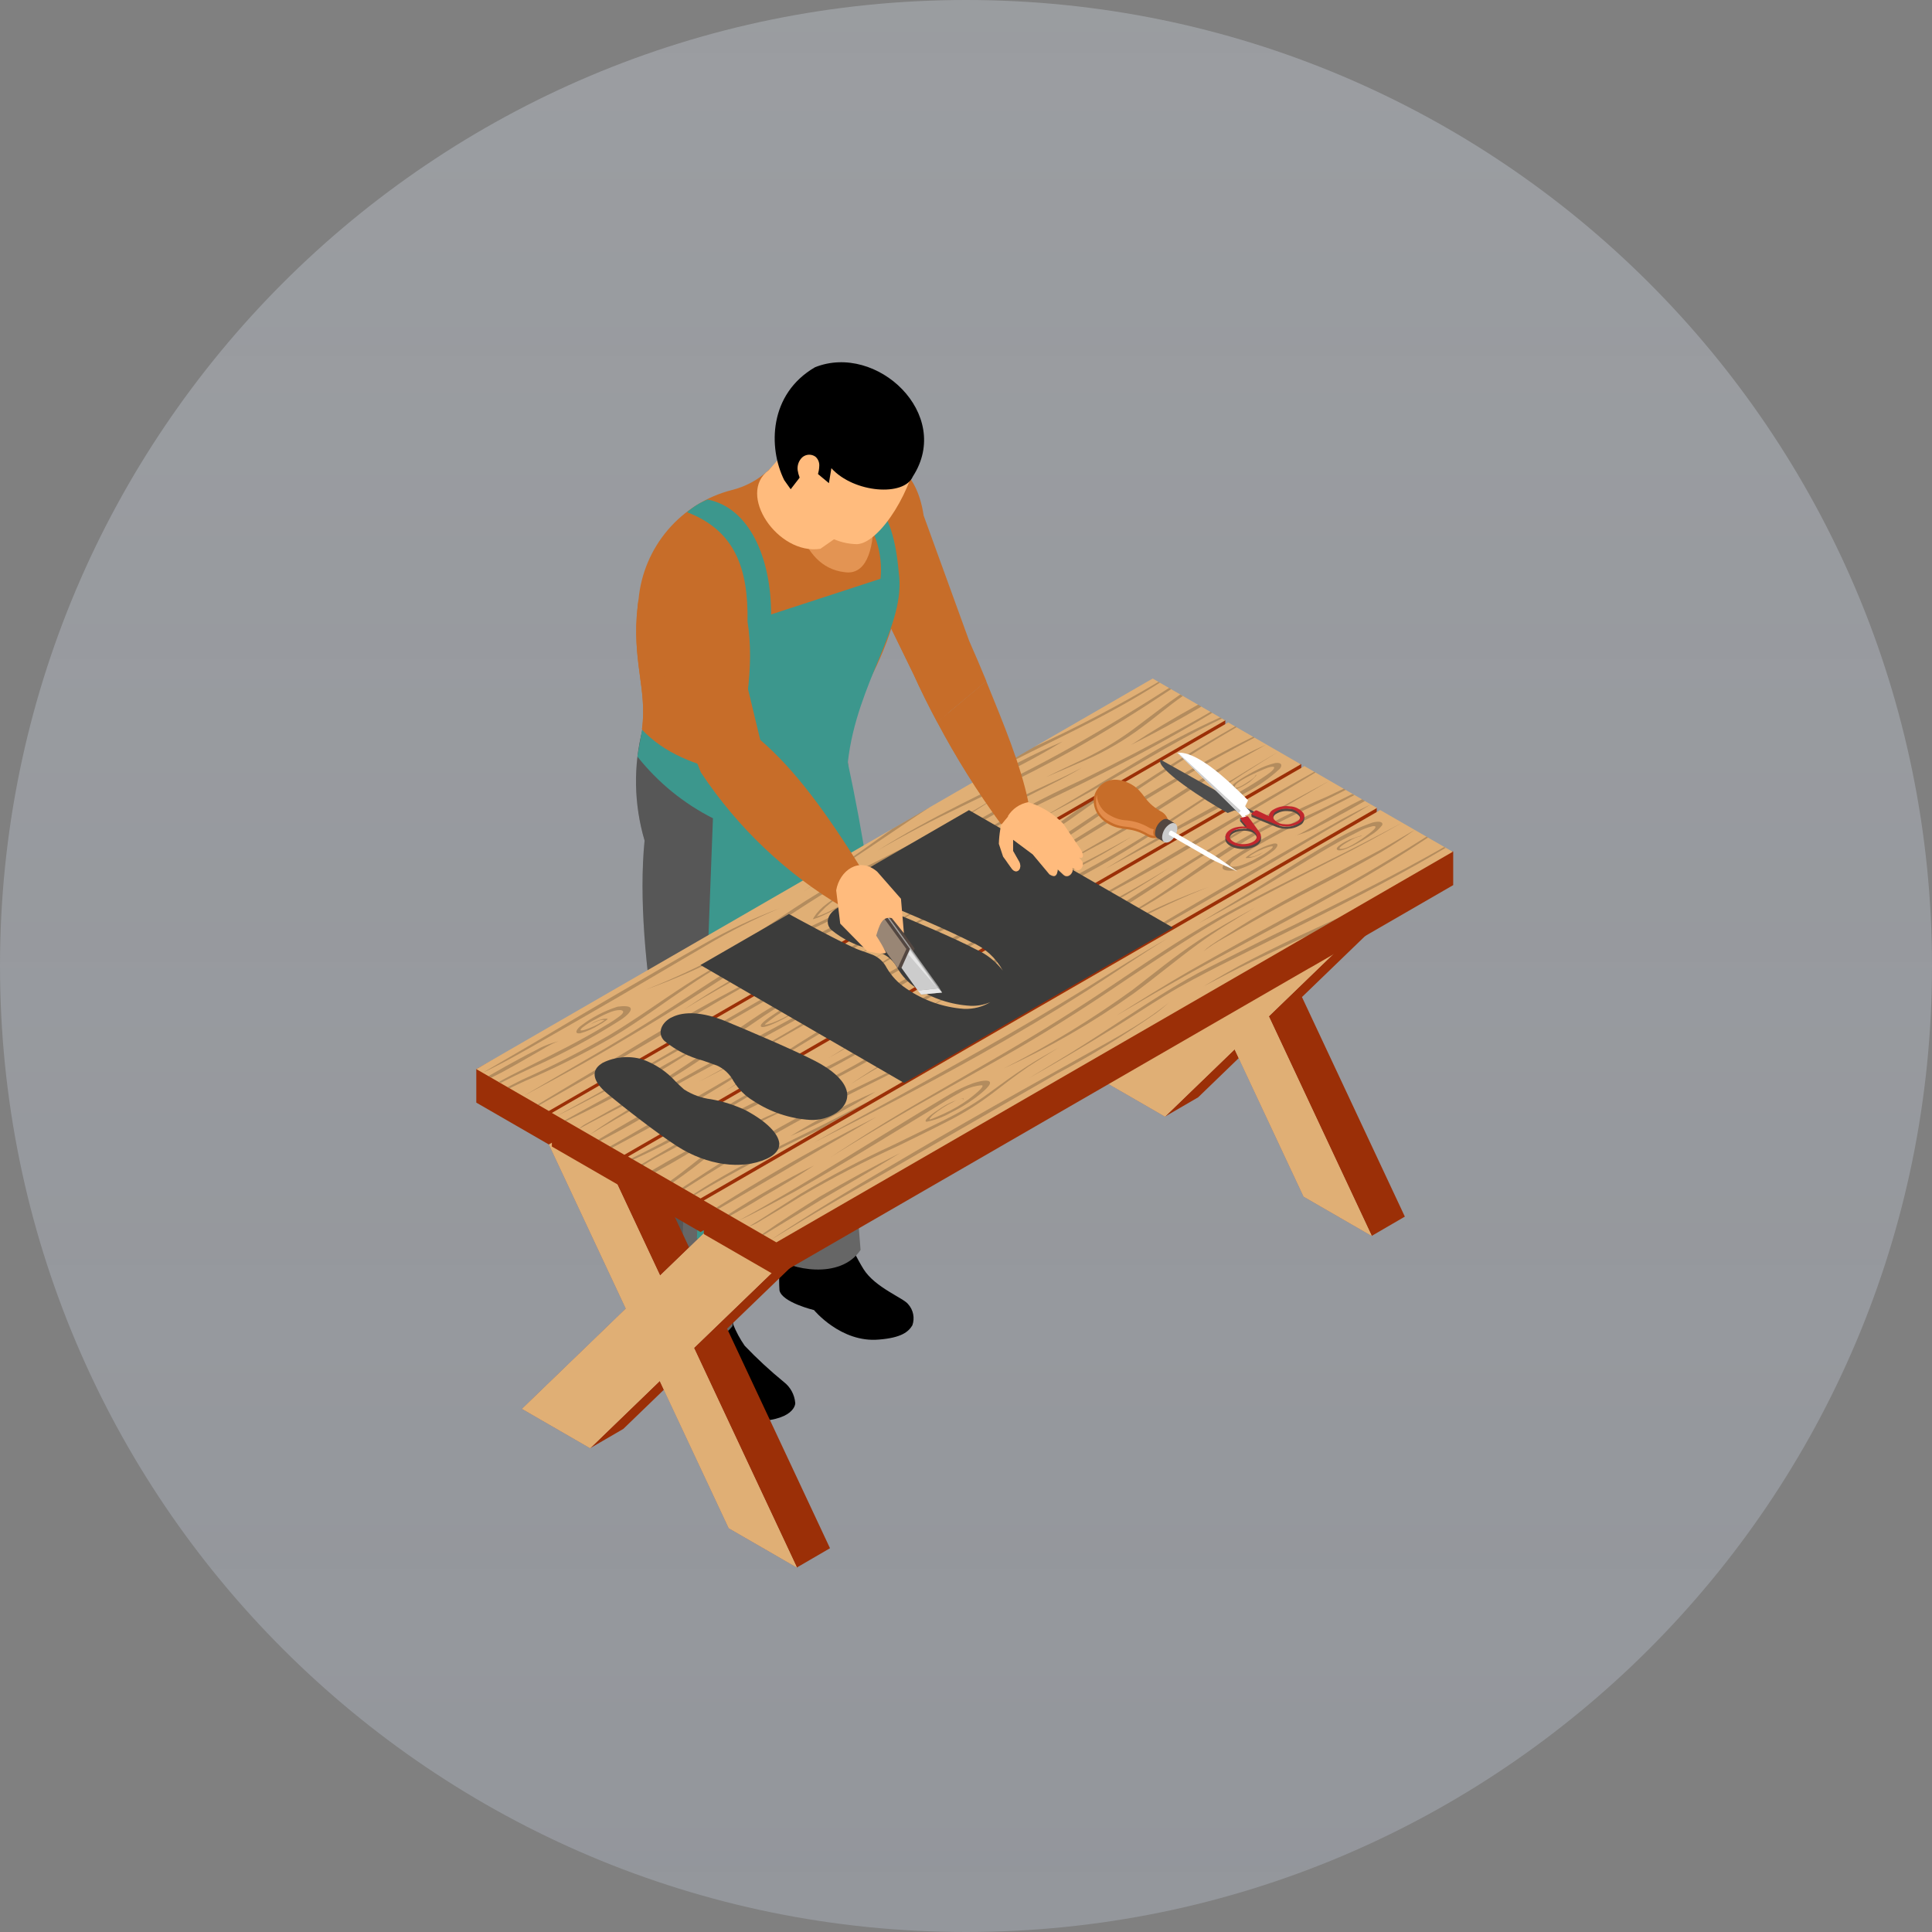 <svg width="288" height="288" viewBox="0 0 288 288" fill="none" xmlns="http://www.w3.org/2000/svg">
<rect x="0" y="0" width="288" height="288" fill="#808080" stroke="none"/>
<path d="M144 288C223.529 288 288 223.529 288 144C288 64.471 223.529 0 144 0C64.471 0 0 64.471 0 144C0 223.529 64.471 288 144 288Z" fill="url(#paint0_linear_3982_18118)"/>
<path d="M116.578 186.383C116.192 188.351 116.064 190.36 116.197 192.361C116.578 194.148 121.34 195.291 121.34 195.291C121.34 195.291 125.368 200.199 131.024 199.686C134.349 199.422 135.419 198.543 136.005 197.562C136.193 197.032 136.235 196.461 136.126 195.91C136.018 195.358 135.764 194.846 135.389 194.426C134.73 193.503 130.452 191.95 128.723 189.181C127.874 187.834 126.467 185.006 126.467 185.006L126.306 183.541C126.192 182.498 125.708 181.53 124.942 180.813C124.176 180.095 123.179 179.675 122.131 179.629H122.028C121.361 179.603 120.695 179.717 120.075 179.966C119.455 180.214 118.895 180.59 118.43 181.07C117.965 181.55 117.607 182.123 117.379 182.75C117.151 183.378 117.058 184.047 117.105 184.713V185.636L116.578 186.383Z" fill="black"/>
<path d="M99.247 195.277C98.558 196.595 98.558 198.837 98.5 202.075C99.228 203.797 100.608 205.161 102.338 205.869C102.338 205.869 103.583 211.729 111.348 211.876C118.674 212.052 118.586 209.092 118.542 209.107C118.489 208.507 118.313 207.924 118.026 207.395C117.739 206.866 117.346 206.401 116.872 206.03C114.809 204.346 112.851 202.535 111.011 200.61C110.316 199.609 109.736 198.533 109.282 197.401L108.96 192.142H99.144L99.247 195.277Z" fill="black"/>
<path d="M125.881 107.635C125.793 115.444 124.05 119.356 116.344 123.648L113.868 140.702L112.124 152.598C110.387 167.566 109.409 182.612 109.194 197.678C108.614 198.403 107.895 199.005 107.081 199.45C106.266 199.895 105.371 200.174 104.447 200.271C100.697 200.843 96.536 199.319 96.389 197.341C95.115 179.76 94.763 169.578 97.855 154.048C96.258 144.745 95.232 133.845 96.082 125.304C94.484 119.894 94.382 114.153 95.789 108.69L96.726 108.456L97.459 108.28C98.162 108.119 99.056 107.884 100.096 107.621C100.682 107.489 101.297 107.342 101.942 107.166L104.008 106.654L106.337 106.082L107.729 105.745L114.688 104.031L120.666 102.566L124.079 101.716L125.324 101.423L125.574 101.335H125.779C125.779 101.497 125.779 101.643 125.779 101.775C125.771 101.877 125.771 101.98 125.779 102.083C125.779 102.757 125.852 103.401 125.867 104.031C125.881 105.277 125.91 106.507 125.881 107.635Z" fill="#666666"/>
<g style="mix-blend-mode:multiply" opacity="0.3">
<path d="M120.065 113.072C114.615 114.625 113.589 120.705 110.322 128.104C105.414 134.228 105.311 143.267 107.392 154.021C103.143 170.312 98.807 185.769 104.462 200.273C100.711 200.844 96.55 199.32 96.404 197.343C95.129 179.762 94.778 169.58 97.869 154.05C96.272 144.747 95.246 133.847 96.096 125.305C94.498 119.896 94.397 114.154 95.803 108.692L96.741 108.457L97.473 108.281C98.177 108.12 99.07 107.886 100.11 107.622L120.065 113.072Z" fill="#333333"/>
</g>
<path d="M125.882 107.636L111.729 124.558C112.432 129.905 113.56 140.527 114.806 145.567C112.271 164.949 113.971 186.193 115.538 187.409C117.721 189.211 125.252 190.866 128.284 186.325C127.028 171.935 127.229 157.455 128.885 143.105L125.882 107.636Z" fill="#666666"/>
<path d="M144.473 95.535L137.689 76.856C136.591 69.53 132.239 68.065 128.591 66.82L126.115 79.815L128.606 84.913L136.166 100.487C137.24 102.86 138.422 105.248 139.711 107.651L147.037 101.542C146.216 99.535 145.366 97.557 144.473 95.535Z" fill="#C76D29"/>
<g style="mix-blend-mode:multiply">
<path d="M136.752 94.847L133.91 76.856L128.548 84.914L136.166 100.487C137.241 102.861 138.423 105.249 139.712 107.652L141.309 106.318C139.499 102.617 137.976 98.781 136.752 94.847Z" fill="#C76D29"/>
</g>
<path d="M134.906 80.811C134.906 98.802 123.186 110.361 123.186 110.918C122.102 111.724 121.076 112.383 120.08 113.072C102.221 124.396 95.701 108.676 95.701 108.676C96.522 102.816 94.134 98.421 95.057 90.378C95.057 90.026 95.13 89.689 95.188 89.352C95.538 85.539 97.057 81.928 99.538 79.012C102.019 76.095 105.341 74.017 109.048 73.061C111.127 72.555 113.04 71.52 114.601 70.057C118.6 66.278 121.794 65.662 127.552 66.365C132.504 69.164 134.687 74.115 134.906 80.811Z" fill="#C76D29"/>
<g style="mix-blend-mode:multiply">
<path d="M120.08 113.072C102.221 124.397 95.701 108.677 95.701 108.677C96.522 102.817 94.134 98.421 95.057 90.378C95.936 84.518 99.877 83.756 105.664 86.188L112.989 101.264L120.08 113.072Z" fill="#C76D29"/>
</g>
<path d="M95.012 112.778C98.056 116.625 101.9 119.765 106.278 121.979L103.89 184.61C114.966 190.471 122.936 180.552 132.649 178.354C133.051 156.624 130.947 134.92 126.379 113.672C127.712 101.629 135.169 93.308 133.968 85.279C133.558 80.517 132.503 76.855 130.51 74.95L127.917 75.844C129.159 77.261 130.096 78.918 130.67 80.713C131.245 82.507 131.445 84.4 131.258 86.275L114.951 91.593C114.951 83.111 111.699 75.697 105.487 74.467C104.361 74.907 103.324 75.547 102.425 76.357C109.501 79.067 111.567 84.649 111.435 92.678C112.505 99.373 111.142 107.108 109.018 115.181C103.67 114.126 98.997 112.251 95.715 108.779L95.012 112.778Z" fill="#3C978D"/>
<path d="M118.322 66.043C118.117 66.043 114.6 70.087 114.6 70.087C109.751 73.618 115.948 82.789 122.292 81.808L127.581 78.116L118.322 66.043Z" fill="#FFBB7D"/>
<g style="mix-blend-mode:multiply" opacity="0.5">
<path d="M130.218 77.502C130.218 82.175 129.031 85.823 125.823 85.281C118.996 84.446 117.824 74.865 118.497 71.246L130.218 77.502Z" fill="#FFBB7D"/>
</g>
<path d="M126.116 54.279C120.432 54.279 117.179 57.004 116.959 62.953C117.121 69.179 117.443 72.944 120.446 77.207C121.266 78.397 122.359 79.374 123.633 80.054C124.908 80.735 126.327 81.1 127.772 81.119C131.229 80.944 136.342 72.651 136.826 66.644C137.631 60.579 132.46 55.935 126.116 54.279Z" fill="#FFBB7D"/>
<path d="M136.078 71.025C134.788 74.058 127.287 73.501 123.932 69.794L123.566 72.021L120.519 69.487L117.867 72.93L116.9 71.567C114.497 66.718 114.615 58.748 121.486 54.748C130.686 51.056 142.084 61.751 136.078 71.025Z" fill="black"/>
<path d="M119.669 72.094C119.275 71.492 119.016 70.812 118.907 70.101C118.861 69.751 118.899 69.395 119.016 69.061C119.133 68.728 119.326 68.427 119.581 68.182C119.85 67.942 120.192 67.802 120.552 67.783C120.912 67.764 121.267 67.869 121.559 68.079C121.746 68.243 121.894 68.447 121.992 68.675C122.091 68.903 122.138 69.15 122.13 69.398C122.12 69.897 122.031 70.391 121.867 70.863C121.735 71.288 121.618 71.713 121.5 72.138C121.474 72.29 121.418 72.436 121.335 72.567C121.252 72.698 121.144 72.811 121.017 72.899C120.884 72.953 120.74 72.971 120.598 72.95C120.457 72.929 120.323 72.871 120.211 72.782C119.985 72.593 119.8 72.358 119.669 72.094Z" fill="#FFBB7D"/>
<path d="M108.637 227.802L98.968 207.159L92.917 213.005L87.98 215.876L77.827 210.016L93.298 195.072L77.959 162.343L82.896 159.471L93.049 165.331L102.733 185.974L108.769 180.143L113.721 177.272L123.859 183.132L108.388 198.061L123.727 230.791L118.79 233.662L108.637 227.802Z" fill="#9B2F07"/>
<path d="M118.79 233.662L103.451 200.932L118.922 186.003L108.769 180.143L98.396 190.149L88.112 168.203L77.959 162.342L93.298 195.072L77.827 210.015L87.98 215.876L98.352 205.855L108.637 227.801L118.79 233.662Z" fill="#C7B299"/>
<path d="M118.79 233.662L103.451 200.932L118.922 186.003L108.769 180.143L98.396 190.149L88.112 168.203L77.959 162.342L93.298 195.072L77.827 210.015L87.98 215.876L98.352 205.855L108.637 227.801L118.79 233.662Z" fill="#E0AF75"/>
<path d="M194.329 178.37L184.659 157.727L178.609 163.573L173.671 166.444L163.518 160.584L178.99 145.641L163.65 112.911L168.588 110.04L178.74 115.9L188.41 136.543L194.461 130.697L199.398 127.825L209.551 133.686L194.08 148.629L209.419 181.359L204.482 184.23L194.329 178.37Z" fill="#9B2F07"/>
<path d="M204.482 184.23L189.142 151.5L204.614 136.557L194.461 130.697L184.088 140.718L173.803 118.771L163.65 112.911L178.99 145.64L163.518 160.584L173.671 166.444L184.044 156.423L194.329 178.37L204.482 184.23Z" fill="#C7B299"/>
<path d="M204.482 184.23L189.142 151.5L204.614 136.557L194.461 130.697L184.088 140.718L173.803 118.771L163.65 112.911L178.99 145.64L163.518 160.584L173.671 166.444L184.044 156.423L194.329 178.37L204.482 184.23Z" fill="#E0AF75"/>
<path d="M212.862 126.609L205.742 122.463L172.558 141.084L205.229 122.199V120.441L203.925 120.046L201.728 120.177L196.072 116.91L194.417 115.958L161.277 134.579L193.977 115.694V113.936L188.982 112.793L184.411 110.156L183.18 109.453L150.773 127.547L182.652 109.145V107.387C176.192 105.615 176.792 105.776 171.84 102.904L154.113 113.16L146.978 117.291L138.613 122.111L133.001 125.393L71 159.368V164.364L81.812 170.605L82.266 170.341V170.913L93.079 177.154L93.621 176.831V177.417L104.433 183.659L104.916 183.38V183.966L115.728 190.207L194.974 144.439L195.765 143.999L216.627 131.942V126.931C216.627 126.931 212.291 126.609 212.862 126.609Z" fill="#9B2F07"/>
<path d="M171.826 101.148L182.638 107.39L81.812 165.611L71 159.37L171.826 101.148Z" fill="#E0AF75"/>
<path opacity="0.2" d="M121.545 141.349C111.758 146.227 102.88 151.809 93.708 157.113C89.284 159.681 84.835 162.231 80.362 164.76L80.171 164.643C84.478 162.035 88.825 159.437 93.21 156.849C102.373 151.182 111.831 146.008 121.545 141.349Z" fill="black"/>
<path opacity="0.2" d="M152.751 122.098C149.088 124.281 145.967 126.596 142.407 128.823C137.866 131.65 132.914 134.258 127.932 136.763C122.951 139.269 117.955 141.642 113.062 144.191C109.18 146.213 105.517 148.293 101.942 150.491C105.18 148.323 108.535 146.286 112.198 144.294C117.106 141.598 122.204 139.093 127.259 136.558C132.313 134.024 137.118 131.562 141.733 128.823C145.469 126.596 148.839 124.252 152.751 122.098Z" fill="black"/>
<path opacity="0.2" d="M180.455 106.112L180.704 106.259C179.576 106.947 178.448 107.621 177.275 108.295C172.324 111.152 167.152 113.906 161.907 116.5C158.611 118.14 155.285 119.679 152.047 121.334C149.82 122.462 147.652 123.634 145.572 124.924C141.411 127.458 137.66 130.037 133.104 132.366C137.499 129.949 141.103 127.356 145.103 124.777C150.315 121.652 155.695 118.816 161.218 116.28C166.434 113.716 171.591 111.05 176.602 108.281C177.92 107.563 179.195 106.845 180.455 106.112Z" fill="black"/>
<path opacity="0.2" d="M181.876 106.95L182.154 107.111C178.272 108.986 174.565 111.037 170.888 113.206C165.731 116.238 160.632 119.168 155.109 121.996C160.31 119.066 165.277 115.989 170.375 112.971C174.086 110.738 177.927 108.728 181.876 106.95Z" fill="black"/>
<path opacity="0.2" d="M132.079 131.253C133.104 131.854 128.724 134.491 127.171 135.385C124.548 136.85 121.706 138.183 118.937 139.516C115.934 140.981 113.223 142.446 110.484 144.116C108.213 145.494 106.089 146.929 103.847 148.336L102.66 149.098C97.474 152.35 92.229 155.544 86.72 158.65C83.849 160.242 80.958 161.814 78.047 163.367C81.388 161.404 84.757 159.485 88.127 157.507C93.533 154.372 98.763 151.075 103.788 147.779C106.382 146.08 108.989 144.424 111.714 142.769C114.439 141.113 117.326 139.751 120.226 138.373C123.207 137.057 126.095 135.54 128.87 133.832C129.603 133.348 131.522 132.118 131.317 131.737C131.112 131.356 128.929 131.986 127.947 132.367C125.524 133.166 123.379 134.64 121.765 136.615C122.053 136.533 122.337 136.435 122.614 136.322C123.318 136.029 123.948 135.707 124.607 135.355C125.537 134.842 126.411 134.233 127.215 133.539C126.434 134.276 125.574 134.924 124.651 135.473C124.015 135.84 123.359 136.172 122.688 136.469C122.215 136.694 121.725 136.88 121.223 137.026C121.076 137.026 121.662 136.264 121.735 136.161C122.017 135.81 122.331 135.486 122.673 135.194C123.637 134.378 124.689 133.67 125.808 133.085C127.684 132.118 131.141 130.755 132.079 131.253Z" fill="black"/>
<path opacity="0.2" d="M161.277 114.435C159.226 115.68 157.117 116.705 154.904 117.819C152.228 119.167 149.615 120.573 147.066 122.038C142.935 124.397 138.964 126.858 134.965 129.364C138.569 126.8 142.451 124.207 146.597 121.804C149.132 120.339 151.784 118.962 154.523 117.687C156.882 116.603 159.08 115.607 161.277 114.435Z" fill="black"/>
<path opacity="0.2" d="M175.928 103.534L176.309 103.754C174.214 105.219 172.353 106.831 170.273 108.369C167.645 110.341 164.799 112.003 161.79 113.321C159.827 114.185 157.864 115.006 155.93 115.841C157.834 114.888 159.783 113.995 161.702 113.072C164.559 111.692 167.265 110.017 169.775 108.076C171.826 106.552 173.803 104.985 175.928 103.534Z" fill="black"/>
<path opacity="0.2" d="M178.595 105.042L179.078 105.336C175.708 107.328 172.178 109.262 168.588 111.049C171.738 108.984 175.093 106.976 178.595 105.042Z" fill="black"/>
<path opacity="0.2" d="M112.813 141.113C109.323 142.78 105.968 144.715 102.777 146.9C98.953 149.478 95.451 152.13 91.291 154.621C87.123 157.024 82.818 159.182 78.398 161.082C77.578 161.448 76.772 161.843 75.966 162.224L75.673 162.049L77.871 160.935C82.271 158.96 86.569 156.765 90.749 154.357C94.851 151.91 98.411 149.288 102.308 146.768C104.419 145.391 106.6 144.125 108.842 142.973C110.102 142.329 111.465 141.699 112.813 141.113Z" fill="black"/>
<path opacity="0.2" d="M94.001 150.298C94.192 150.709 93.43 151.426 92.536 152.027C88.32 154.713 83.913 157.087 79.351 159.133C77.769 159.88 76.216 160.598 74.662 161.418L74.384 161.257L76.084 160.349C79.878 158.4 83.775 156.554 87.467 154.488C88.434 153.961 89.357 153.419 90.265 152.862C91.037 152.427 91.776 151.937 92.478 151.397C93.503 150.562 92.478 150.342 91.144 150.811C90.34 151.12 89.561 151.492 88.815 151.924C88.075 152.285 87.377 152.727 86.735 153.243C86.061 153.917 87.277 153.507 87.921 153.243C88.702 152.934 89.444 152.536 90.134 152.056C89.769 152.006 89.397 152.062 89.064 152.218C88.676 152.371 88.299 152.552 87.936 152.76L88.493 152.408C88.955 152.168 89.448 151.99 89.958 151.881C90.324 151.881 90.822 151.749 90.427 152.056C90.031 152.364 89.738 152.54 89.343 152.76C88.461 153.328 87.497 153.758 86.486 154.034C85.577 154.151 85.9 153.492 86.486 152.994C88.156 151.699 90.04 150.708 92.053 150.064C92.961 149.932 93.884 149.947 94.001 150.298Z" fill="black"/>
<path opacity="0.2" d="M87.702 152.951C87.702 152.951 87.702 152.951 87.834 152.834C87.966 152.716 87.687 152.951 87.702 152.951Z" fill="black"/>
<path opacity="0.2" d="M83.248 155.223C82.933 155.332 82.625 155.46 82.325 155.604C81.695 155.926 81.079 156.292 80.479 156.644C79.014 157.464 77.637 158.299 76.171 159.105C75.19 159.662 74.223 160.175 73.241 160.643L72.817 160.409L75.395 158.944C76.86 158.167 78.208 157.376 79.673 156.658C80.79 156.012 81.994 155.528 83.248 155.223Z" fill="black"/>
<path opacity="0.2" d="M116.226 135.4C112.427 136.993 108.745 138.853 105.209 140.967L92.243 148.585C87.916 151.096 83.57 153.591 79.204 156.072C77.358 157.112 75.483 158.167 73.549 159.134C73.022 159.412 72.494 159.661 71.967 159.91C74.326 158.519 76.743 157.141 79.175 155.706C83.453 153.156 87.76 150.607 92.082 148.102C96.404 145.597 100.755 143.048 105.18 140.572C108.723 138.565 112.416 136.836 116.226 135.4Z" fill="black"/>
<path opacity="0.2" d="M149.469 118.199C145.641 120.802 141.658 123.17 137.543 125.29C132.401 127.986 127.053 130.594 122.219 133.538C119.86 135.003 117.662 136.469 115.436 137.934C113.209 139.399 110.747 140.864 108.11 142.329C104.234 144.361 100.219 146.118 96.097 147.588C100.112 146.015 104.026 144.195 107.817 142.138C113.018 139.281 117.047 136.073 121.999 133.114C126.951 130.154 131.903 127.795 136.957 125.232C141.249 123.11 145.425 120.762 149.469 118.199Z" fill="black"/>
<path opacity="0.2" d="M133.001 123.576L138.613 120.324C136.649 121.584 134.76 122.873 132.855 124.162L129.485 126.433L120.695 132.293L119.772 132.909L128.372 126.858L133.001 123.576Z" fill="black"/>
<path opacity="0.2" d="M172.69 101.644L172.896 101.761C170.942 103.011 168.915 104.218 166.816 105.38C161.16 108.53 155.095 111.313 149.323 114.288L146.979 115.504L154.113 111.372C160.469 108.452 166.67 105.205 172.69 101.644Z" fill="black"/>
<path opacity="0.2" d="M174.272 102.553L174.58 102.729C169.848 105.879 164.94 108.985 159.68 111.944C156.194 113.907 152.604 115.709 148.971 117.497L143.418 120.178C139.023 122.273 134.921 124.397 130.848 126.771C134.789 124.295 138.862 122.082 143.213 119.885C148.883 117.043 154.538 114.288 159.973 111.212C164.925 108.413 169.628 105.498 174.272 102.553Z" fill="black"/>
<path opacity="0.2" d="M158.42 110.523C154.377 113.008 150.156 115.192 145.791 117.057C149.84 114.581 154.06 112.397 158.42 110.523Z" fill="black"/>
<path d="M183.092 107.695L193.904 113.936L93.078 172.143L82.266 165.902L183.092 107.695Z" fill="#E0AF75"/>
<path opacity="0.2" d="M114.659 157.286C110.264 160.216 105.693 163.044 100.917 165.784C97.987 167.454 95.008 169.095 91.98 170.706L91.248 171.087L90.925 170.897L91.541 170.56C94.471 168.86 97.401 167.175 100.433 165.49C105.21 162.765 109.883 160.011 114.659 157.286Z" fill="black"/>
<path opacity="0.2" d="M160.764 132.22C156.735 134.608 152.501 136.777 148.311 139.033C142.783 142.021 137.372 145.074 132.078 148.189C123.918 152.98 115.963 157.873 107.963 162.737C115.289 157.859 122.98 152.995 130.892 148.307C136.225 145.142 141.714 142.085 147.359 139.135C151.827 136.821 156.384 134.623 160.764 132.22Z" fill="black"/>
<path opacity="0.2" d="M190.579 112.047C187.018 114.259 183.576 116.442 180.206 118.757C175.532 121.877 170.917 125.013 165.848 128.001C160.222 131.298 154.128 134.287 148.062 137.246C141.997 140.205 136.342 143.253 130.789 146.461C125.881 149.259 121.047 152.102 116.139 154.885C112.227 157.083 108.242 159.178 104.198 161.244C108.594 158.856 112.989 156.453 117.281 153.918L121.559 151.398C125.251 149.201 128.885 147.003 132.709 144.85C138.452 141.553 144.429 138.506 150.465 135.503C155.578 132.968 160.721 130.433 165.482 127.664C166.229 127.24 166.947 126.815 167.709 126.375C172.397 123.577 176.748 120.661 181.202 117.775C184.279 115.841 187.399 113.922 190.579 112.047Z" fill="black"/>
<path opacity="0.2" d="M187.194 115.519C187.605 115.401 186.345 116.529 186.257 116.588C185.627 117.028 184.323 117.804 183.737 117.658C182.521 117.335 186.286 115.299 187.444 114.727C188.285 114.294 189.175 113.965 190.095 113.746C191.004 113.614 191.223 114.039 190.784 114.596C189.276 115.988 187.591 117.175 185.773 118.126C181.686 120.544 177.188 122.771 172.925 125.085C170.214 126.551 167.533 128.016 164.823 129.481C167.108 128.089 169.394 126.682 171.738 125.335C175.518 123.152 179.4 121.086 183.224 118.947C185.055 117.921 186.828 116.866 188.469 115.768C189.04 115.387 189.832 114.845 189.934 114.478C190.037 114.112 189.084 114.361 188.469 114.64C187.37 115.094 184.074 116.573 184.074 117.233C184.074 117.892 185.671 116.793 186.125 116.5C186.579 116.207 187.121 115.841 187.194 115.519Z" fill="black"/>
<path opacity="0.2" d="M168.764 124.675C165.995 126.404 163.197 128.059 160.12 129.612C156.003 131.678 151.74 133.392 147.55 135.267C140.488 138.443 133.68 142.156 127.185 146.372C133.291 142.017 139.802 138.259 146.627 135.15C150.831 133.245 155.109 131.561 159.299 129.641C162.581 128.132 165.673 126.404 168.764 124.675Z" fill="black"/>
<path opacity="0.2" d="M188.777 110.979C187.048 111.975 185.275 112.942 183.488 113.909C180.558 115.784 177.54 117.674 174.595 119.549C171.65 121.424 168.734 123.226 165.57 124.97C164.105 125.746 162.757 126.435 161.307 127.241C160.545 127.636 159.724 128.09 158.904 128.471C158.426 128.692 157.937 128.887 157.439 129.057C158.619 128.552 159.76 127.959 160.852 127.285L165.028 124.882C168.095 123.065 171.079 121.219 173.979 119.344C176.91 117.425 180.001 115.55 183.151 113.718C185.026 112.766 186.872 111.843 188.777 110.979Z" fill="black"/>
<path opacity="0.2" d="M102.089 162.665C98.038 165.376 93.831 167.847 89.489 170.064L89.182 169.888C90.823 168.892 92.493 167.939 94.177 166.958C96.727 165.493 99.378 164.042 102.089 162.665Z" fill="black"/>
<path opacity="0.2" d="M123.347 148.982C122.501 149.731 121.572 150.38 120.578 150.916L119.919 151.297C109.268 157.26 98.133 162.93 87.892 169.156C90.28 167.442 92.874 165.83 95.569 164.263C101.049 161.069 106.675 157.978 112.344 154.886L116.739 152.513C118.205 151.722 119.67 150.931 121.135 150.081C121.984 149.554 123.318 148.616 122.995 148.22C122.673 147.825 120.065 149.041 119.303 149.378C118.013 149.966 116.778 150.667 115.611 151.473C115.099 151.839 114.644 152.191 114.146 152.572C113.648 152.952 114.85 152.572 115.143 152.469C116.35 152.003 117.504 151.408 118.585 150.696C118.952 150.462 119.45 150.125 119.435 149.934C119.421 149.744 119.171 149.832 118.878 149.934C119.245 149.803 119.538 149.744 119.479 149.934C119.362 150.447 117.531 151.502 116.652 151.956C115.773 152.41 113.721 153.421 113.428 153.011C113.135 152.601 115.099 151.385 115.699 150.975C116.3 150.564 116.637 150.359 117.164 150.066C117.912 149.641 118.717 149.231 119.538 148.85C120.804 148.195 122.171 147.754 123.581 147.546C124.372 147.62 123.962 148.367 123.347 148.982Z" fill="black"/>
<path opacity="0.2" d="M117.97 150.373L118.234 150.212L118.571 150.051L117.97 150.373Z" fill="black"/>
<path opacity="0.2" d="M132.532 141.612C130.935 142.549 129.339 143.487 127.639 144.366C125.324 145.538 122.995 146.593 120.636 147.677C119.171 148.351 117.852 149.025 116.592 149.743C115.669 150.27 114.761 150.842 113.867 151.442C111.699 152.907 109.619 154.373 107.48 155.838C103.381 158.76 99.115 161.441 94.704 163.866C92.448 165.038 90.192 166.196 87.951 167.382L86.31 168.276C86.66 167.939 87.061 167.657 87.496 167.441C89.694 166.196 91.891 164.98 94.133 163.778C98.601 161.238 102.92 158.445 107.07 155.413C109.209 153.948 111.318 152.483 113.545 151.017C115.771 149.604 118.114 148.384 120.548 147.37C122.892 146.344 125.207 145.348 127.522 144.234C129.236 143.399 130.891 142.491 132.532 141.612Z" fill="black"/>
<path opacity="0.2" d="M105.385 155.237C101.766 157.64 98.06 159.925 94.045 162.181C90.852 163.91 87.658 165.551 84.376 167.119L84.185 167.016C87.291 165.287 90.441 163.573 93.591 161.874C97.474 159.647 101.429 157.405 105.385 155.237Z" fill="black"/>
<path opacity="0.2" d="M144.209 132.089C142.041 133.027 139.975 133.979 137.91 135.092C135.097 136.631 132.489 138.257 129.808 139.854C124.387 143.077 118.981 146.315 113.472 149.508C107.964 152.702 102.543 155.779 97.034 158.885C92.449 161.463 87.834 163.983 83.014 166.342C86.574 164.394 90.119 162.445 93.621 160.482C98.807 157.552 103.876 154.49 109.107 151.501C114.688 148.292 120.241 145.04 125.808 141.817C130.813 138.717 135.983 135.89 141.294 133.349C142.232 132.851 143.228 132.47 144.209 132.089Z" fill="black"/>
<path opacity="0.2" d="M184.117 108.283L184.337 108.4C182.55 109.441 180.792 110.495 179.048 111.58C173.847 114.803 168.939 118.143 164.031 121.454C161.394 123.241 158.742 125.029 156.047 126.787C154.201 128.003 152.281 129.292 150.289 130.494C149.542 130.933 148.824 131.373 148.018 131.783C142.524 134.786 136.752 137.526 131.229 140.573C129.031 141.76 126.833 142.976 124.65 144.177C128.928 141.701 133.192 139.269 137.616 136.852C140.4 135.387 143.271 133.922 146.055 132.383C148.839 130.845 151.329 129.278 153.82 127.651C163.768 121.117 173.232 114.436 184.117 108.283Z" fill="black"/>
<path opacity="0.2" d="M166.068 117.527L163.138 119.593C160.574 121.439 157.922 123.3 155.124 125.102C152.926 126.567 150.641 127.827 148.282 129.16C150.45 127.768 152.677 126.406 154.67 124.97C156.662 123.534 159.167 121.791 161.365 120.194L166.068 117.527Z" fill="black"/>
<path opacity="0.2" d="M186.798 109.835L187.018 109.952C184.996 111.007 182.999 112.091 181.026 113.205C176.03 115.988 171.21 118.933 166.463 121.848C161.717 124.764 157.175 127.533 152.399 130.317C148.634 132.499 144.751 134.565 140.825 136.646C144.224 134.697 147.623 132.778 150.934 130.785L152.047 130.111C156.691 127.299 161.292 124.442 165.892 121.585C170.492 118.728 175.591 115.725 180.704 112.956C182.726 111.886 184.718 110.846 186.798 109.835Z" fill="black"/>
<path d="M104.433 178.649L93.621 172.408L194.446 114.201L205.259 120.442L104.433 178.649Z" fill="#E0AF75"/>
<path opacity="0.2" d="M154.728 138.447C164.5 133.569 173.393 128.001 182.565 122.683C186.96 120.134 191.355 117.57 195.911 115.05L196.102 115.153C191.794 117.775 187.429 120.368 183.063 122.947C173.9 128.614 164.442 133.788 154.728 138.447Z" fill="black"/>
<path opacity="0.2" d="M123.522 157.713C127.185 155.516 130.306 153.201 133.866 150.989C138.407 148.161 143.359 145.539 148.341 143.048C153.322 140.557 158.347 138.155 163.196 135.649C167.093 133.628 170.756 131.547 174.331 129.335C171.093 131.503 167.738 133.554 164.075 135.547C159.167 138.228 154.069 140.733 149.014 143.268C143.96 145.802 139.155 148.264 134.54 151.003C130.804 153.23 127.434 155.545 123.522 157.713Z" fill="black"/>
<path opacity="0.2" d="M95.818 173.74L95.569 173.594C96.697 172.92 97.826 172.231 98.983 171.572C103.949 168.642 109.121 165.946 114.366 163.353C117.662 161.727 120.988 160.174 124.226 158.533C126.453 157.39 128.621 156.218 130.702 154.944C134.862 152.394 138.613 149.83 143.169 147.501C138.774 149.918 135.17 152.512 131.17 155.075C125.964 158.212 120.584 161.049 115.055 163.573C109.839 166.137 104.682 168.803 99.671 171.587C98.353 172.275 97.078 172.964 95.818 173.74Z" fill="black"/>
<path opacity="0.2" d="M94.397 172.862L94.104 172.7C97.987 170.825 101.708 168.759 105.371 166.591C110.528 163.558 115.626 160.628 121.149 157.801C115.963 160.731 110.996 163.808 105.898 166.811C102.187 169.053 98.347 171.074 94.397 172.862Z" fill="black"/>
<path opacity="0.2" d="M144.195 148.499C143.154 147.898 147.535 145.261 149.103 144.367C151.725 142.902 154.567 141.569 157.336 140.221C160.266 138.756 163.035 137.291 165.79 135.636C168.06 134.259 170.185 132.823 172.426 131.416L173.613 130.654C178.799 127.402 184.044 124.194 189.553 121.102C192.483 119.491 195.311 117.923 198.226 116.37C194.886 118.333 191.501 120.267 188.132 122.23C182.74 125.366 177.51 128.677 172.485 131.958C169.892 133.658 167.284 135.328 164.559 136.969C161.834 138.61 158.948 140.002 156.047 141.364C153.066 142.68 150.178 144.197 147.403 145.906C146.67 146.375 144.737 147.605 144.956 148.001C145.176 148.396 147.344 147.752 148.326 147.371C150.744 146.561 152.886 145.089 154.509 143.122C154.22 143.205 153.937 143.303 153.659 143.415C152.956 143.708 152.326 144.031 151.666 144.367C150.739 144.891 149.866 145.505 149.059 146.199C149.829 145.479 150.68 144.85 151.593 144.324C152.238 143.972 152.853 143.635 153.556 143.327C154.028 143.1 154.518 142.913 155.021 142.771C155.168 142.771 154.582 143.532 154.509 143.65C154.219 143.994 153.906 144.317 153.571 144.617C152.61 145.433 151.558 146.136 150.436 146.712C148.59 147.679 145.161 149.041 144.195 148.499Z" fill="black"/>
<path opacity="0.2" d="M114.967 165.36C117.018 164.115 119.113 163.089 121.34 161.976C124.016 160.638 126.629 159.236 129.178 157.771C133.309 155.398 137.265 152.936 141.279 150.446C137.675 153.024 133.793 155.617 129.647 158.006C127.112 159.471 124.46 160.862 121.721 162.122C119.435 163.25 117.194 164.203 114.967 165.36Z" fill="black"/>
<path opacity="0.2" d="M100.301 176.275L99.92 176.041C102.015 174.576 103.861 172.964 105.956 171.426C108.571 169.442 111.402 167.761 114.395 166.415L120.255 163.896C118.351 164.848 116.402 165.741 114.483 166.679C111.624 168.058 108.914 169.727 106.396 171.66C104.447 173.257 102.47 174.81 100.301 176.275Z" fill="black"/>
<path opacity="0.2" d="M97.679 174.752L97.181 174.474C100.551 172.481 104.096 170.547 107.685 168.76C104.536 170.811 101.21 172.833 97.679 174.752Z" fill="black"/>
<path opacity="0.2" d="M163.46 138.697C166.948 137.026 170.303 135.092 173.496 132.91C177.32 130.317 180.821 127.665 184.982 125.174C189.147 122.77 193.452 120.617 197.875 118.728L200.307 117.571L200.6 117.747C199.882 118.128 199.135 118.494 198.402 118.86C194.007 120.97 189.48 122.992 185.524 125.438C181.569 127.885 177.862 130.522 173.965 133.027C171.854 134.404 169.673 135.67 167.431 136.822C166.171 137.466 164.838 138.096 163.46 138.697Z" fill="black"/>
<path opacity="0.2" d="M182.272 129.48C182.081 129.055 182.843 128.352 183.737 127.736C187.959 125.065 192.365 122.695 196.922 120.645L201.596 118.36L201.889 118.521L200.189 119.415C196.38 121.378 192.498 123.209 188.806 125.275C187.839 125.817 186.916 126.359 186.007 126.901C185.237 127.345 184.493 127.834 183.781 128.366C182.77 129.216 183.781 129.421 185.114 128.952C185.927 128.658 186.711 128.29 187.458 127.853C188.199 127.488 188.897 127.041 189.538 126.52C190.212 125.846 188.982 126.271 188.352 126.52C187.574 126.835 186.832 127.233 186.139 127.707C186.502 127.764 186.874 127.713 187.209 127.56C187.282 127.56 187.985 127.209 188.337 127.004L187.78 127.37C187.317 127.606 186.824 127.779 186.315 127.883C185.949 127.883 185.451 128.015 185.846 127.707C186.242 127.399 186.535 127.238 186.93 127.004C187.835 126.433 188.824 126.008 189.861 125.744C190.769 125.627 190.447 126.286 189.861 126.784C188.19 128.079 186.306 129.07 184.293 129.714C183.253 129.875 182.462 129.787 182.272 129.48Z" fill="black"/>
<path opacity="0.2" d="M188.572 126.858C188.572 126.858 188.572 126.858 188.439 126.976C188.307 127.094 188.586 126.858 188.572 126.858Z" fill="black"/>
<path opacity="0.2" d="M193.025 124.573C193.216 124.573 193.875 124.236 193.948 124.207C194.578 123.87 195.193 123.504 195.794 123.167C197.259 122.346 198.636 121.511 200.101 120.691C201.083 120.149 202.05 119.636 203.032 119.152L203.456 119.401L200.878 120.866C199.413 121.643 198.065 122.419 196.6 123.152C195.486 123.801 194.281 124.28 193.025 124.573Z" fill="black"/>
<path opacity="0.2" d="M160.047 144.441C163.848 142.859 167.531 141.003 171.064 138.889C175.386 136.354 179.678 133.79 184.03 131.27C188.381 128.75 192.688 126.26 197.069 123.784C198.915 122.729 200.79 121.689 202.724 120.707L204.306 119.931C201.947 121.396 199.53 122.7 197.098 124.15C192.82 126.699 188.518 129.234 184.191 131.754C179.796 134.274 175.518 136.808 171.005 139.27C167.495 141.281 163.831 143.01 160.047 144.441Z" fill="black"/>
<path opacity="0.2" d="M126.804 161.609C130.629 159.001 134.612 156.633 138.73 154.518C143.858 151.808 149.205 149.2 154.055 146.27C156.413 144.805 158.611 143.34 160.838 141.875C163.065 140.41 165.511 138.945 168.163 137.48C172.043 135.454 176.057 133.697 180.177 132.22C176.165 133.803 172.252 135.623 168.456 137.67C163.27 140.6 159.241 143.75 154.289 146.695C149.337 149.64 144.37 152.057 139.301 154.606C135.018 156.725 130.847 159.062 126.804 161.609Z" fill="black"/>
<path opacity="0.2" d="M143.272 156.233L137.66 159.471C139.624 158.211 141.514 156.936 143.418 155.647L146.788 153.376L155.578 147.516L156.501 146.9L147.945 152.98L143.272 156.233Z" fill="black"/>
<path opacity="0.2" d="M103.583 178.135L103.378 178.018C105.312 176.758 107.334 175.557 109.458 174.385C115.113 171.25 121.179 168.525 126.951 165.477L129.295 164.276L122.16 168.393C115.804 171.318 109.604 174.57 103.583 178.135Z" fill="black"/>
<path opacity="0.2" d="M102.001 177.256L101.693 177.065C106.425 173.915 111.333 170.824 116.578 167.865C120.079 165.887 123.654 164.085 127.302 162.312L132.84 159.631C137.235 157.536 141.352 155.397 145.41 153.023C141.469 155.499 137.411 157.726 133.045 159.909C127.39 162.766 121.735 165.506 116.3 168.597C111.348 171.395 106.63 174.296 102.001 177.256Z" fill="black"/>
<path opacity="0.2" d="M117.852 169.344C121.908 166.842 126.138 164.633 130.511 162.737C126.461 165.251 122.23 167.46 117.852 169.344Z" fill="black"/>
<path d="M216.554 126.976L205.742 120.749L104.916 178.956L115.729 185.197L216.554 126.976Z" fill="#E0AF75"/>
<path opacity="0.2" d="M130.643 166.488C125.618 169.037 120.68 171.674 115.992 174.428C113.062 176.128 110.264 177.842 107.48 179.585L106.806 180.01L107.129 180.201L107.729 179.849L116.52 174.721C121.149 171.953 125.955 169.257 130.643 166.488Z" fill="black"/>
<path opacity="0.2" d="M174.067 139.868C169.951 142.212 166.185 144.644 162.259 147.076C157.102 150.26 151.818 153.381 146.407 156.438C138.115 161.156 129.632 165.741 121.223 170.371C129.661 166.093 138.085 161.683 146.129 157.185C151.608 154.109 156.926 150.929 162.025 147.677C166.112 145.04 169.907 142.403 174.067 139.868Z" fill="black"/>
<path opacity="0.2" d="M209.024 122.625C205.2 124.691 201.347 126.669 197.391 128.618C191.985 131.328 186.55 133.98 181.393 136.91C175.664 140.162 170.507 143.708 165.365 147.165C160.222 150.623 154.963 153.905 149.425 157.128C144.561 159.97 139.638 162.768 134.774 165.625C130.965 167.881 127.346 170.181 123.772 172.526C127.889 169.947 132.064 167.456 136.386 164.966C137.851 164.131 139.316 163.31 140.781 162.49C144.561 160.351 148.385 158.227 152.121 156.058C157.805 152.733 163.094 149.304 168.236 145.803C172.632 142.873 177.027 139.943 181.803 137.13C182.535 136.705 183.268 136.265 184.044 135.855C188.894 133.145 193.948 130.625 198.944 128.061C202.446 126.303 205.757 124.501 209.024 122.625Z" fill="black"/>
<path opacity="0.2" d="M202.988 124.617C203.193 124.383 201.259 125.115 201.156 125.159C200.38 125.525 199.032 126.273 199.296 126.624C199.838 127.342 203.383 125.159 204.35 124.485C205 124.109 205.572 123.612 206.035 123.02C206.255 122.493 205.551 122.361 204.57 122.625C202.428 123.375 200.374 124.357 198.446 125.555C194.256 127.913 190.388 130.521 186.403 132.968C183.839 134.55 181.231 136.088 178.667 137.641C181.085 136.338 183.517 135.019 185.861 133.656C189.641 131.474 193.186 129.261 196.922 127.02C198.695 125.965 200.526 124.954 202.431 124.002C203.128 123.612 203.878 123.326 204.658 123.152C205.449 123.064 204.877 123.635 204.394 124.031C203.603 124.676 201.039 126.58 199.896 126.551C199.105 126.551 200.658 125.628 201.156 125.364C201.71 124.993 202.333 124.739 202.988 124.617Z" fill="black"/>
<path opacity="0.2" d="M187.15 135.252C184.22 136.849 181.29 138.475 178.594 140.248C175.019 142.621 172.045 145.083 168.807 147.573C162.716 151.984 156.284 155.903 149.571 159.294C156.387 156.182 162.892 152.429 168.998 148.086C172.309 145.654 175.21 143.193 178.535 140.761C181.158 138.827 184.147 137.025 187.15 135.252Z" fill="black"/>
<path opacity="0.2" d="M210.884 123.709C209.141 124.706 207.47 125.731 205.654 126.757C202.401 128.486 199.149 130.185 195.882 131.885C192.615 133.584 189.523 135.298 186.505 137.1C185.158 137.921 183.854 138.726 182.564 139.561C181.876 140.001 181.099 140.484 180.44 140.953C180.079 141.207 179.741 141.491 179.429 141.803C180.394 141.061 181.418 140.399 182.491 139.825C183.956 139.019 185.26 138.214 186.667 137.422C189.802 135.65 193.01 133.921 196.263 132.251C199.515 130.581 202.812 128.779 205.991 126.947C207.778 125.878 209.375 124.808 210.884 123.709Z" fill="black"/>
<path opacity="0.2" d="M121.34 173.741C116.936 175.937 112.66 178.383 108.535 181.067L108.843 181.242C110.557 180.305 112.227 179.338 113.868 178.312C116.432 176.847 118.966 175.323 121.34 173.741Z" fill="black"/>
<path opacity="0.2" d="M145.044 161.478C143.88 161.908 142.758 162.443 141.689 163.075L141.045 163.455C130.701 169.609 120.886 176.04 110.103 181.959C113.033 180.582 115.846 179.029 118.571 177.564C124.109 174.399 129.471 171.147 134.804 167.88L138.92 165.375C140.298 164.525 141.675 163.631 143.154 162.84C144.125 162.224 145.232 161.857 146.378 161.771C146.92 161.946 144.913 163.455 144.356 163.895C143.229 164.707 142.027 165.409 140.766 165.99C140.136 166.283 139.506 166.547 138.862 166.81C138.217 167.074 138.862 166.4 139.038 166.239C139.976 165.449 141.009 164.779 142.114 164.247C142.517 163.999 142.965 163.835 143.433 163.763C143.682 163.763 143.594 163.91 143.433 164.071C143.682 163.866 143.77 163.705 143.433 163.734C142.189 164.074 141.013 164.629 139.961 165.375C139.331 165.77 137.441 167.074 138.115 167.221C139.353 166.976 140.545 166.536 141.645 165.917C142.173 165.653 142.7 165.375 143.213 165.082C143.941 164.662 144.645 164.202 145.323 163.705C146.202 163.045 147.667 161.888 147.579 161.375C147.491 160.862 146.114 161.126 145.044 161.478Z" fill="black"/>
<path opacity="0.2" d="M142.642 164.585L142.905 164.439L143.184 164.234C143.01 164.361 142.829 164.479 142.642 164.585Z" fill="black"/>
<path opacity="0.2" d="M157.82 156.16C156.193 157.083 154.552 158.006 153.043 158.988C150.992 160.321 149.161 161.669 147.3 163.031C146.146 163.882 144.942 164.665 143.696 165.375C142.788 165.917 141.821 166.43 140.766 166.958C138.261 168.203 135.741 169.404 133.221 170.65C128.458 172.838 123.816 175.284 119.318 177.975C117.267 179.279 115.274 180.583 113.223 181.872L111.655 182.824C112.171 182.659 112.664 182.427 113.12 182.136C115.245 180.876 117.369 179.601 119.45 178.297C124.123 175.56 128.935 173.066 133.866 170.825C136.386 169.58 138.935 168.364 141.411 167.075C143.665 165.93 145.812 164.587 147.828 163.061C149.586 161.698 151.315 160.365 153.249 159.032C154.699 158.079 156.281 157.127 157.82 156.16Z" fill="black"/>
<path opacity="0.2" d="M134.218 171.853C130.042 173.948 126.101 176.116 122.175 178.401C119.245 180.247 116.315 182.093 113.619 183.983L113.824 184.1C116.754 182.298 119.787 180.482 122.717 178.665C126.57 176.424 130.511 174.138 134.218 171.853Z" fill="black"/>
<path opacity="0.2" d="M174.287 149.435C172.628 150.749 170.891 151.962 169.086 153.068C166.449 154.695 163.622 156.204 160.853 157.757C155.256 160.877 149.659 164.012 144.136 167.177C138.613 170.341 133.265 173.491 127.889 176.671C123.493 179.322 119.098 181.989 114.981 184.772C118.351 182.707 121.735 180.67 125.237 178.648C130.409 175.718 135.624 172.7 140.781 169.712C146.363 166.488 151.989 163.28 157.556 160.057C162.611 157.369 167.503 154.384 172.207 151.12C172.998 150.548 173.628 149.992 174.287 149.435Z" fill="black"/>
<path opacity="0.2" d="M215.484 126.391L215.265 126.273C213.463 127.299 211.631 128.31 209.756 129.321C204.174 132.324 198.402 135.181 192.673 137.994C189.582 139.459 186.476 141.041 183.414 142.594C181.319 143.664 179.019 144.777 177.012 145.935C176.25 146.359 175.547 146.799 174.785 147.238C169.569 150.403 164.823 153.743 159.636 156.937L153.366 160.732C157.761 158.256 161.878 155.794 166.009 153.245C168.617 151.634 171.108 149.978 173.73 148.367C176.353 146.755 179.107 145.334 181.934 143.883C193.303 138.14 204.877 132.72 215.484 126.391Z" fill="black"/>
<path opacity="0.2" d="M199.515 136.819L195.955 138.46C192.732 139.925 189.538 141.478 186.403 143.09C183.956 144.35 181.686 145.683 179.385 147.045C181.788 145.786 184.147 144.54 186.623 143.354C189.363 142.035 192.132 140.76 194.901 139.486L199.515 136.819Z" fill="black"/>
<path opacity="0.2" d="M212.862 124.852L212.642 124.72C210.811 125.892 208.95 127.035 207.017 128.178C202.182 131.108 197.098 133.848 192.029 136.587C186.96 139.327 182.198 141.949 177.378 144.704C173.584 146.887 170.053 149.099 166.405 151.399C169.775 149.421 173.1 147.473 176.543 145.539L177.701 144.894C182.579 142.213 187.531 139.561 192.468 136.895C197.406 134.228 202.651 131.298 207.412 128.354C209.302 127.196 211.089 126.024 212.862 124.852Z" fill="black"/>
<path d="M144.444 120.765L125.061 131.958C125.691 132.265 130.159 134.023 131.727 134.653C135.14 136.016 141.763 138.858 144.795 140.44C146.799 141.277 148.454 142.777 149.483 144.689C148.434 143.302 147.047 142.208 145.455 141.51C142.524 139.942 135.858 137.115 132.459 135.752C130.446 134.787 128.179 134.485 125.984 134.888C125.643 134.983 125.309 135.106 124.988 135.254L124.797 135.371C123.332 136.221 122.951 137.686 123.947 138.638C125.56 139.952 127.44 140.897 129.456 141.407C130.101 141.627 130.76 141.847 131.39 142.096C132.418 142.535 133.262 143.317 133.778 144.308C134.452 145.489 135.396 146.493 136.532 147.238C138.966 148.842 141.782 149.772 144.693 149.934C145.697 149.973 146.698 149.788 147.623 149.392C146.466 150.088 145.133 150.434 143.784 150.388H143.696C140.617 150.167 137.652 149.125 135.111 147.37C133.91 146.578 132.908 145.52 132.181 144.279C131.749 143.425 131.034 142.747 130.159 142.36C129.544 142.111 128.885 141.891 128.255 141.671C126.174 140.968 117.633 136.265 117.604 136.25L104.418 143.854L134.774 161.435L174.858 138.287L144.444 120.765Z" fill="#3C3C3B"/>
<path d="M100.609 81.076C105.224 81.384 107.465 84.006 108.813 91.522L113.326 110.29C118.6 114.817 123.215 121.19 128.548 129.731C126.79 131.02 125.193 133.13 125.779 135.327C117.238 130.302 109.953 123.398 104.477 115.139C99.085 101.309 91.687 85.662 100.609 81.076Z" fill="#C76D29"/>
<path d="M130.511 134.768C130.4 134.883 130.31 135.017 130.247 135.164C130.073 135.599 130.007 136.07 130.052 136.536C130.098 137.003 130.255 137.452 130.511 137.845L133.895 142.562L134.51 144.232H135.052L136.342 141.405L131.8 135.076C131.716 134.928 131.595 134.805 131.448 134.72C131.301 134.635 131.135 134.591 130.965 134.592H130.423L130.511 134.768Z" fill="#534741"/>
<path d="M129.998 137.905L134.54 144.234L135.814 141.392L131.273 135.063C131.191 134.933 131.074 134.829 130.935 134.762C130.797 134.696 130.643 134.669 130.49 134.686C130.337 134.703 130.192 134.762 130.072 134.857C129.951 134.952 129.86 135.079 129.808 135.224C129.623 135.653 129.544 136.121 129.577 136.587C129.61 137.054 129.755 137.506 129.998 137.905Z" fill="#998675"/>
<path d="M129.734 135.224C129.561 135.659 129.494 136.13 129.54 136.596C129.586 137.063 129.743 137.512 129.998 137.905L136.987 147.648L140.063 147.296L131.273 135.063C131.2 134.91 131.081 134.783 130.933 134.7C130.785 134.617 130.615 134.582 130.447 134.6C130.278 134.617 130.119 134.687 129.991 134.799C129.864 134.91 129.774 135.059 129.734 135.224Z" fill="#9D9D9C"/>
<path d="M137.323 148.248L140.429 147.955L140.048 147.311L136.986 147.648L137.323 148.248Z" fill="#9D9D9C"/>
<path d="M129.544 135.238C129.37 135.673 129.304 136.144 129.35 136.61C129.395 137.077 129.553 137.525 129.808 137.919L136.811 147.661L139.873 147.324L131.082 135.091C131.011 134.938 130.893 134.811 130.746 134.727C130.599 134.643 130.43 134.606 130.262 134.622C130.093 134.638 129.934 134.706 129.805 134.816C129.677 134.926 129.586 135.074 129.544 135.238Z" fill="#CCCCCC"/>
<path d="M137.323 148.248L140.429 147.955L139.872 147.325L136.81 147.662L137.323 148.248Z" fill="#E6E6E6"/>
<path d="M129.823 134.842C129.721 134.961 129.638 135.095 129.573 135.237C129.4 135.673 129.333 136.144 129.379 136.61C129.425 137.077 129.582 137.525 129.837 137.918L133.221 142.636L133.822 144.291H134.379L135.653 141.449L131.112 135.135C131.031 134.988 130.912 134.866 130.768 134.781C130.623 134.696 130.459 134.651 130.291 134.651H129.735L129.823 134.842Z" fill="#534741"/>
<path d="M129.281 137.963L133.822 144.292L135.112 141.464L130.511 135.135C129.998 134.446 129.31 134.505 128.958 135.296C128.796 135.734 128.74 136.205 128.796 136.669C128.852 137.132 129.018 137.576 129.281 137.963Z" fill="#998675"/>
<path d="M129.588 136.162C129.69 135.942 129.881 135.927 130.027 136.162C130.088 136.279 130.119 136.41 130.119 136.542C130.119 136.675 130.088 136.806 130.027 136.923C129.925 137.143 129.734 137.158 129.588 136.923C129.531 136.805 129.501 136.674 129.501 136.542C129.501 136.411 129.531 136.28 129.588 136.162Z" fill="#534741"/>
<path d="M139.58 147.135L135.404 142.271L135.683 141.699L139.58 147.135Z" fill="#E6E6E6"/>
<path d="M124.65 132.718C125.149 129.788 128.064 127.619 130.76 129.934L134.305 133.978L134.745 139.12L132.943 136.864C131.478 136.527 131.097 137.933 130.613 139.472C131.144 140.286 131.633 141.127 132.078 141.992C131.741 142.416 129.28 141.787 129.28 141.787L125.251 137.684L124.65 132.718Z" fill="#FFBB7D"/>
<path d="M161.277 128.324C161.79 129.189 160.852 130.17 160.149 129.526L159.841 129.364C160.149 129.98 159.241 131.049 158.523 130.375L157.673 129.584C157.6 130.449 157.307 130.873 156.443 130.317L153.952 127.357L151.022 125.174V126.859L151.945 128.485C152.458 129.555 151.52 130.434 150.817 129.482L149.996 128.339L149.527 127.694L148.897 125.79C148.94 124.342 149.181 122.908 149.615 121.526L148.619 120.721L151.549 118.655L153.014 119.505C155.105 120.098 157.001 121.235 158.508 122.801L160.852 126.258C161.6 127.211 161.643 128.134 160.852 127.826L161.277 128.324Z" fill="#FFBB7D"/>
<path d="M139.712 107.637C142.508 112.942 145.69 118.035 149.235 122.873L150.216 121.701C150.55 121.15 150.996 120.675 151.526 120.309C152.057 119.943 152.659 119.693 153.293 119.577C152.194 114.127 149.586 107.856 147.008 101.527L139.712 107.637Z" fill="#C76D29"/>
<g style="mix-blend-mode:multiply">
<path d="M139.712 107.637C142.538 112.941 145.746 118.033 149.308 122.874L150.275 121.702C146.899 116.82 143.901 111.687 141.309 106.348L139.712 107.637Z" fill="#C76D29"/>
</g>
<g style="mix-blend-mode:multiply" opacity="0.5">
<path d="M158.523 130.435L157.673 129.643C157.6 130.508 157.307 130.933 156.443 130.376L153.952 127.358L151.022 125.175V126.86L151.945 128.486C152.458 129.556 151.52 130.435 150.817 129.482L149.996 128.34C150.48 128.911 150.963 129.321 151.461 129.248C151.652 128.589 151.095 127.68 150.538 126.772C150.867 125.831 150.943 124.821 150.758 123.842C151.147 124.5 151.672 125.067 152.299 125.504C152.926 125.942 153.64 126.239 154.392 126.376C154.857 127.822 155.72 129.106 156.882 130.083C157.351 130.083 157.541 129.643 157.6 129.116C157.755 129.421 157.996 129.675 158.292 129.847C158.588 130.018 158.928 130.1 159.27 130.083L159.827 129.424C160.149 130.039 159.241 131.109 158.523 130.435Z" fill="#FFBB7D"/>
</g>
<path d="M111.186 165.522C109.541 164.737 107.796 164.18 106 163.866C104.565 163.684 103.188 163.183 101.971 162.401C101.532 162.02 101.121 161.625 100.726 161.229C99.362 159.724 97.645 158.581 95.73 157.904C93.78 157.344 91.692 157.527 89.87 158.416L89.665 158.548C88.038 159.603 88.346 161.215 90.558 163.046C93.019 165.112 98.147 169.082 100.989 170.899C105.385 173.697 110.542 174.429 114.248 172.759C115.552 172.173 116.197 171.382 116.168 170.445C116.036 168.965 114.248 167.163 111.186 165.522Z" fill="#3C3C3B"/>
<path d="M112.271 164.086C111.074 163.357 110.07 162.352 109.341 161.156C108.799 160.12 107.92 159.298 106.85 158.827L104.813 158.109C102.705 157.561 100.74 156.561 99.056 155.179C98.016 154.182 98.411 152.644 99.935 151.75L100.155 151.648C102.001 150.696 104.77 150.886 107.963 152.146C111.523 153.611 118.409 156.541 121.559 158.182C126.394 160.687 127.654 163.691 124.768 165.83C123.591 166.626 122.187 167.017 120.768 166.943C117.734 166.753 114.803 165.768 112.271 164.086Z" fill="#3C3C3B"/>
<path d="M168.603 116.897C170.683 118.083 170.361 119.402 172.998 120.926C173.26 121.05 173.494 121.228 173.685 121.448C173.875 121.667 174.019 121.924 174.105 122.202C174.192 122.479 174.22 122.772 174.189 123.061C174.157 123.35 174.066 123.629 173.921 123.881C173.776 124.133 173.581 124.353 173.347 124.526C173.113 124.699 172.847 124.822 172.563 124.887C172.28 124.952 171.986 124.958 171.7 124.904C171.415 124.85 171.143 124.737 170.903 124.574C168.251 123.108 167.284 124.002 165.189 122.801C163.094 121.599 162.537 119.343 163.475 117.805C164.413 116.267 166.273 115.651 168.603 116.897Z" fill="#C76D29"/>
<path d="M172.031 124.617C171.702 124.564 171.385 124.455 171.093 124.295C170.073 123.696 168.932 123.33 167.753 123.225C166.913 123.159 166.101 122.898 165.38 122.463C164.637 122.14 164.037 121.557 163.692 120.824C163.347 120.091 163.28 119.257 163.504 118.479C163.53 119.132 163.733 119.767 164.092 120.314C164.45 120.861 164.951 121.3 165.541 121.584C166.264 122.005 167.078 122.247 167.914 122.288C169.093 122.393 170.234 122.758 171.255 123.357C171.486 123.492 171.739 123.586 172.002 123.636C171.932 123.791 171.899 123.96 171.904 124.13C171.909 124.3 171.952 124.466 172.031 124.617Z" fill="#E38C4B"/>
<path d="M173.569 125.54L172.499 124.924C172.386 124.841 172.297 124.729 172.241 124.601C172.184 124.472 172.162 124.331 172.177 124.192C172.194 123.798 172.306 123.414 172.502 123.073C172.698 122.731 172.974 122.442 173.305 122.228C173.419 122.143 173.554 122.089 173.696 122.074C173.838 122.058 173.981 122.081 174.111 122.141L175.166 122.756L173.569 125.54Z" fill="#534741"/>
<path d="M175.503 123.489C175.503 122.771 174.99 122.478 174.375 122.845C174.041 123.057 173.764 123.346 173.565 123.687C173.366 124.029 173.252 124.413 173.232 124.808C173.232 125.526 173.745 125.819 174.375 125.452C174.704 125.237 174.977 124.947 175.173 124.605C175.369 124.264 175.482 123.882 175.503 123.489Z" fill="#CCCCCC"/>
<path d="M180.323 127.942L174.243 124.441C174.231 124.415 174.225 124.388 174.225 124.36C174.225 124.332 174.231 124.305 174.243 124.279C174.247 124.192 174.272 124.106 174.315 124.03C174.358 123.953 174.419 123.888 174.492 123.84C174.519 123.826 174.549 123.818 174.58 123.818C174.611 123.818 174.641 123.826 174.668 123.84L180.748 127.356C181.466 127.766 184.469 129.905 184.469 129.905C184.469 129.905 180.953 128.323 180.323 127.942Z" fill="white"/>
<path d="M187.824 121.379L186.11 120.573L173.013 113.248C172.06 114.449 179.884 119.474 183.004 121.188C183.107 121.188 184.001 120.749 184.103 120.807C184.528 121.042 184.865 121.203 185.085 121.305C185.253 121.38 185.437 121.413 185.621 121.4C185.805 121.387 185.983 121.33 186.14 121.232L186.389 121.086L187.458 121.554L187.824 121.379Z" fill="#4D4D4D"/>
<path d="M185.656 122.361L184.704 121.218L175.503 112.208C178.712 111.915 183.751 117.043 186.008 119.255C186.125 119.372 185.539 120.134 185.641 120.237C185.949 120.559 186.183 120.794 186.301 120.94C186.418 121.087 186.301 121.321 185.964 121.453C185.841 121.502 185.713 121.537 185.583 121.555L186.125 122.273L185.656 122.361Z" fill="white"/>
<path d="M185.319 120.794L185.817 121.145C185.845 121.132 185.869 121.112 185.885 121.086C185.902 121.06 185.911 121.03 185.911 120.999C185.911 120.968 185.902 120.938 185.885 120.912C185.869 120.886 185.845 120.865 185.817 120.852C185.742 120.81 185.659 120.783 185.574 120.772C185.488 120.762 185.402 120.77 185.319 120.794Z" fill="white"/>
<path d="M185.187 120.851C185.159 120.863 185.135 120.884 185.119 120.91C185.102 120.936 185.093 120.966 185.093 120.997C185.093 121.028 185.102 121.058 185.119 121.084C185.135 121.11 185.159 121.131 185.187 121.144C185.351 121.211 185.536 121.211 185.7 121.144L185.187 120.851Z" fill="white"/>
<path d="M187.751 125.13H187.956V124.662H187.751V125.13Z" fill="#0091A1"/>
<path d="M182.667 125.027H182.945V124.646H182.667V125.027Z" fill="#0091A1"/>
<path d="M184.85 122.331H185.26V121.964H184.85V122.331Z" fill="#0091A1"/>
<path d="M194.153 122.111H194.431V121.715H194.153V122.111Z" fill="#0091A1"/>
<path d="M186.638 121.804L190.271 123.269C190.614 123.403 190.974 123.487 191.341 123.518C192.202 123.634 193.077 123.447 193.817 122.991C193.947 122.929 194.063 122.841 194.158 122.732C194.252 122.624 194.323 122.496 194.366 122.358C194.409 122.221 194.422 122.075 194.406 121.932C194.389 121.789 194.343 121.65 194.271 121.526C194.024 121.226 193.716 120.984 193.367 120.814C193.018 120.645 192.637 120.553 192.249 120.544C191.385 120.43 190.507 120.61 189.758 121.057C189.589 121.158 189.446 121.296 189.339 121.461C189.232 121.626 189.165 121.814 189.143 122.009L187.414 121.189C187.121 121.189 186.83 121.234 186.55 121.321V121.614C186.565 121.731 186.55 121.775 186.638 121.804ZM189.89 122.478C189.832 122.38 189.795 122.271 189.782 122.158C189.768 122.046 189.778 121.931 189.811 121.822C189.844 121.713 189.9 121.613 189.974 121.526C190.048 121.44 190.139 121.37 190.242 121.321C190.809 120.979 191.475 120.84 192.132 120.925C192.431 120.931 192.726 121.001 192.996 121.13C193.266 121.259 193.506 121.444 193.699 121.672C193.757 121.77 193.794 121.879 193.808 121.992C193.821 122.105 193.811 122.22 193.778 122.329C193.745 122.437 193.69 122.538 193.616 122.624C193.542 122.711 193.45 122.781 193.348 122.83C192.776 123.175 192.105 123.314 191.443 123.225C191.145 123.218 190.851 123.146 190.583 123.015C190.315 122.883 190.079 122.695 189.89 122.464V122.478Z" fill="#534741"/>
<path d="M183.868 126.317C184.719 126.61 185.637 126.641 186.505 126.405C187.355 126.156 187.971 125.672 187.971 125.115C187.986 124.88 187.918 124.647 187.78 124.456L186.051 122.068C186.011 122.045 185.966 122.033 185.919 122.033C185.873 122.033 185.828 122.045 185.788 122.068L184.982 122.273C184.879 122.273 184.821 122.376 184.879 122.434L185.875 123.592C185.291 123.518 184.698 123.563 184.132 123.724C183.282 123.973 182.74 124.456 182.667 124.998C182.594 125.54 183.077 126.009 183.868 126.317ZM183.297 124.969C183.297 124.544 183.766 124.178 184.41 123.987C185.068 123.775 185.775 123.775 186.432 123.987C187.048 124.207 187.384 124.603 187.341 125.027C187.297 125.452 186.886 125.819 186.227 126.009C185.561 126.19 184.856 126.165 184.205 125.936C183.605 125.775 183.253 125.394 183.253 124.969H183.297Z" fill="#534741"/>
<path d="M186.637 121.454L190.271 122.919C190.615 123.046 190.975 123.13 191.34 123.168C192.201 123.269 193.071 123.084 193.816 122.641C194.432 122.216 194.607 121.644 194.27 121.176C194.024 120.876 193.716 120.633 193.367 120.464C193.018 120.295 192.636 120.202 192.249 120.194C191.382 120.076 190.502 120.263 189.758 120.721C189.588 120.818 189.444 120.953 189.337 121.116C189.23 121.279 189.164 121.465 189.143 121.659L187.414 120.839C187.369 120.813 187.319 120.799 187.267 120.799C187.216 120.799 187.165 120.813 187.121 120.839L186.593 121.234C186.593 121.234 186.549 121.41 186.637 121.454ZM189.89 122.113C189.832 122.015 189.795 121.906 189.781 121.793C189.768 121.68 189.778 121.566 189.811 121.457C189.844 121.348 189.899 121.248 189.974 121.161C190.048 121.075 190.139 121.005 190.241 120.956C190.809 120.614 191.475 120.475 192.131 120.56C192.431 120.566 192.725 120.636 192.996 120.765C193.266 120.894 193.506 121.079 193.699 121.307C193.757 121.405 193.794 121.514 193.807 121.627C193.821 121.74 193.811 121.855 193.778 121.963C193.745 122.072 193.689 122.173 193.615 122.259C193.541 122.346 193.45 122.416 193.347 122.465C192.776 122.81 192.104 122.949 191.443 122.86C191.145 122.858 190.851 122.79 190.583 122.661C190.314 122.531 190.078 122.344 189.89 122.113Z" fill="#C1272D"/>
<path d="M184.498 126.125C185.166 126.243 185.851 126.213 186.506 126.037L186.725 125.964C186.949 125.887 187.161 125.778 187.355 125.642L187.531 125.51C187.531 125.51 187.531 125.51 187.619 125.422C187.803 125.261 187.922 125.038 187.954 124.796C187.987 124.553 187.93 124.307 187.795 124.104L186.051 121.715C186.011 121.692 185.966 121.68 185.92 121.68C185.873 121.68 185.828 121.692 185.788 121.715L184.982 121.906C184.879 121.906 184.821 122.009 184.879 122.067L185.876 123.239C185.292 123.167 184.701 123.207 184.132 123.356C183.282 123.605 182.74 124.089 182.667 124.646C182.594 125.202 183.429 125.92 184.498 126.125ZM187.341 124.734C187.341 125.158 186.886 125.525 186.227 125.715C185.893 125.806 185.547 125.846 185.202 125.832C184.994 125.831 184.788 125.806 184.586 125.759L184.205 125.642C183.605 125.422 183.253 125.012 183.297 124.602C183.341 124.191 183.766 123.811 184.411 123.62C185.068 123.407 185.775 123.407 186.432 123.62C187.048 123.928 187.385 124.323 187.341 124.734Z" fill="#C1272D"/>
<path d="M175.503 112.208L175.694 112.295L184.938 120.851L184.645 121.218L175.503 112.208Z" fill="#CCCCCC"/>
<defs>
<linearGradient id="paint0_linear_3982_18118" x1="144" y1="0" x2="144" y2="288" gradientUnits="userSpaceOnUse">
<stop stop-color="#E3ECFA" stop-opacity="0.27"/>
<stop offset="1" stop-color="#DAE7FF" stop-opacity="0.22"/>
</linearGradient>
</defs>
</svg>
